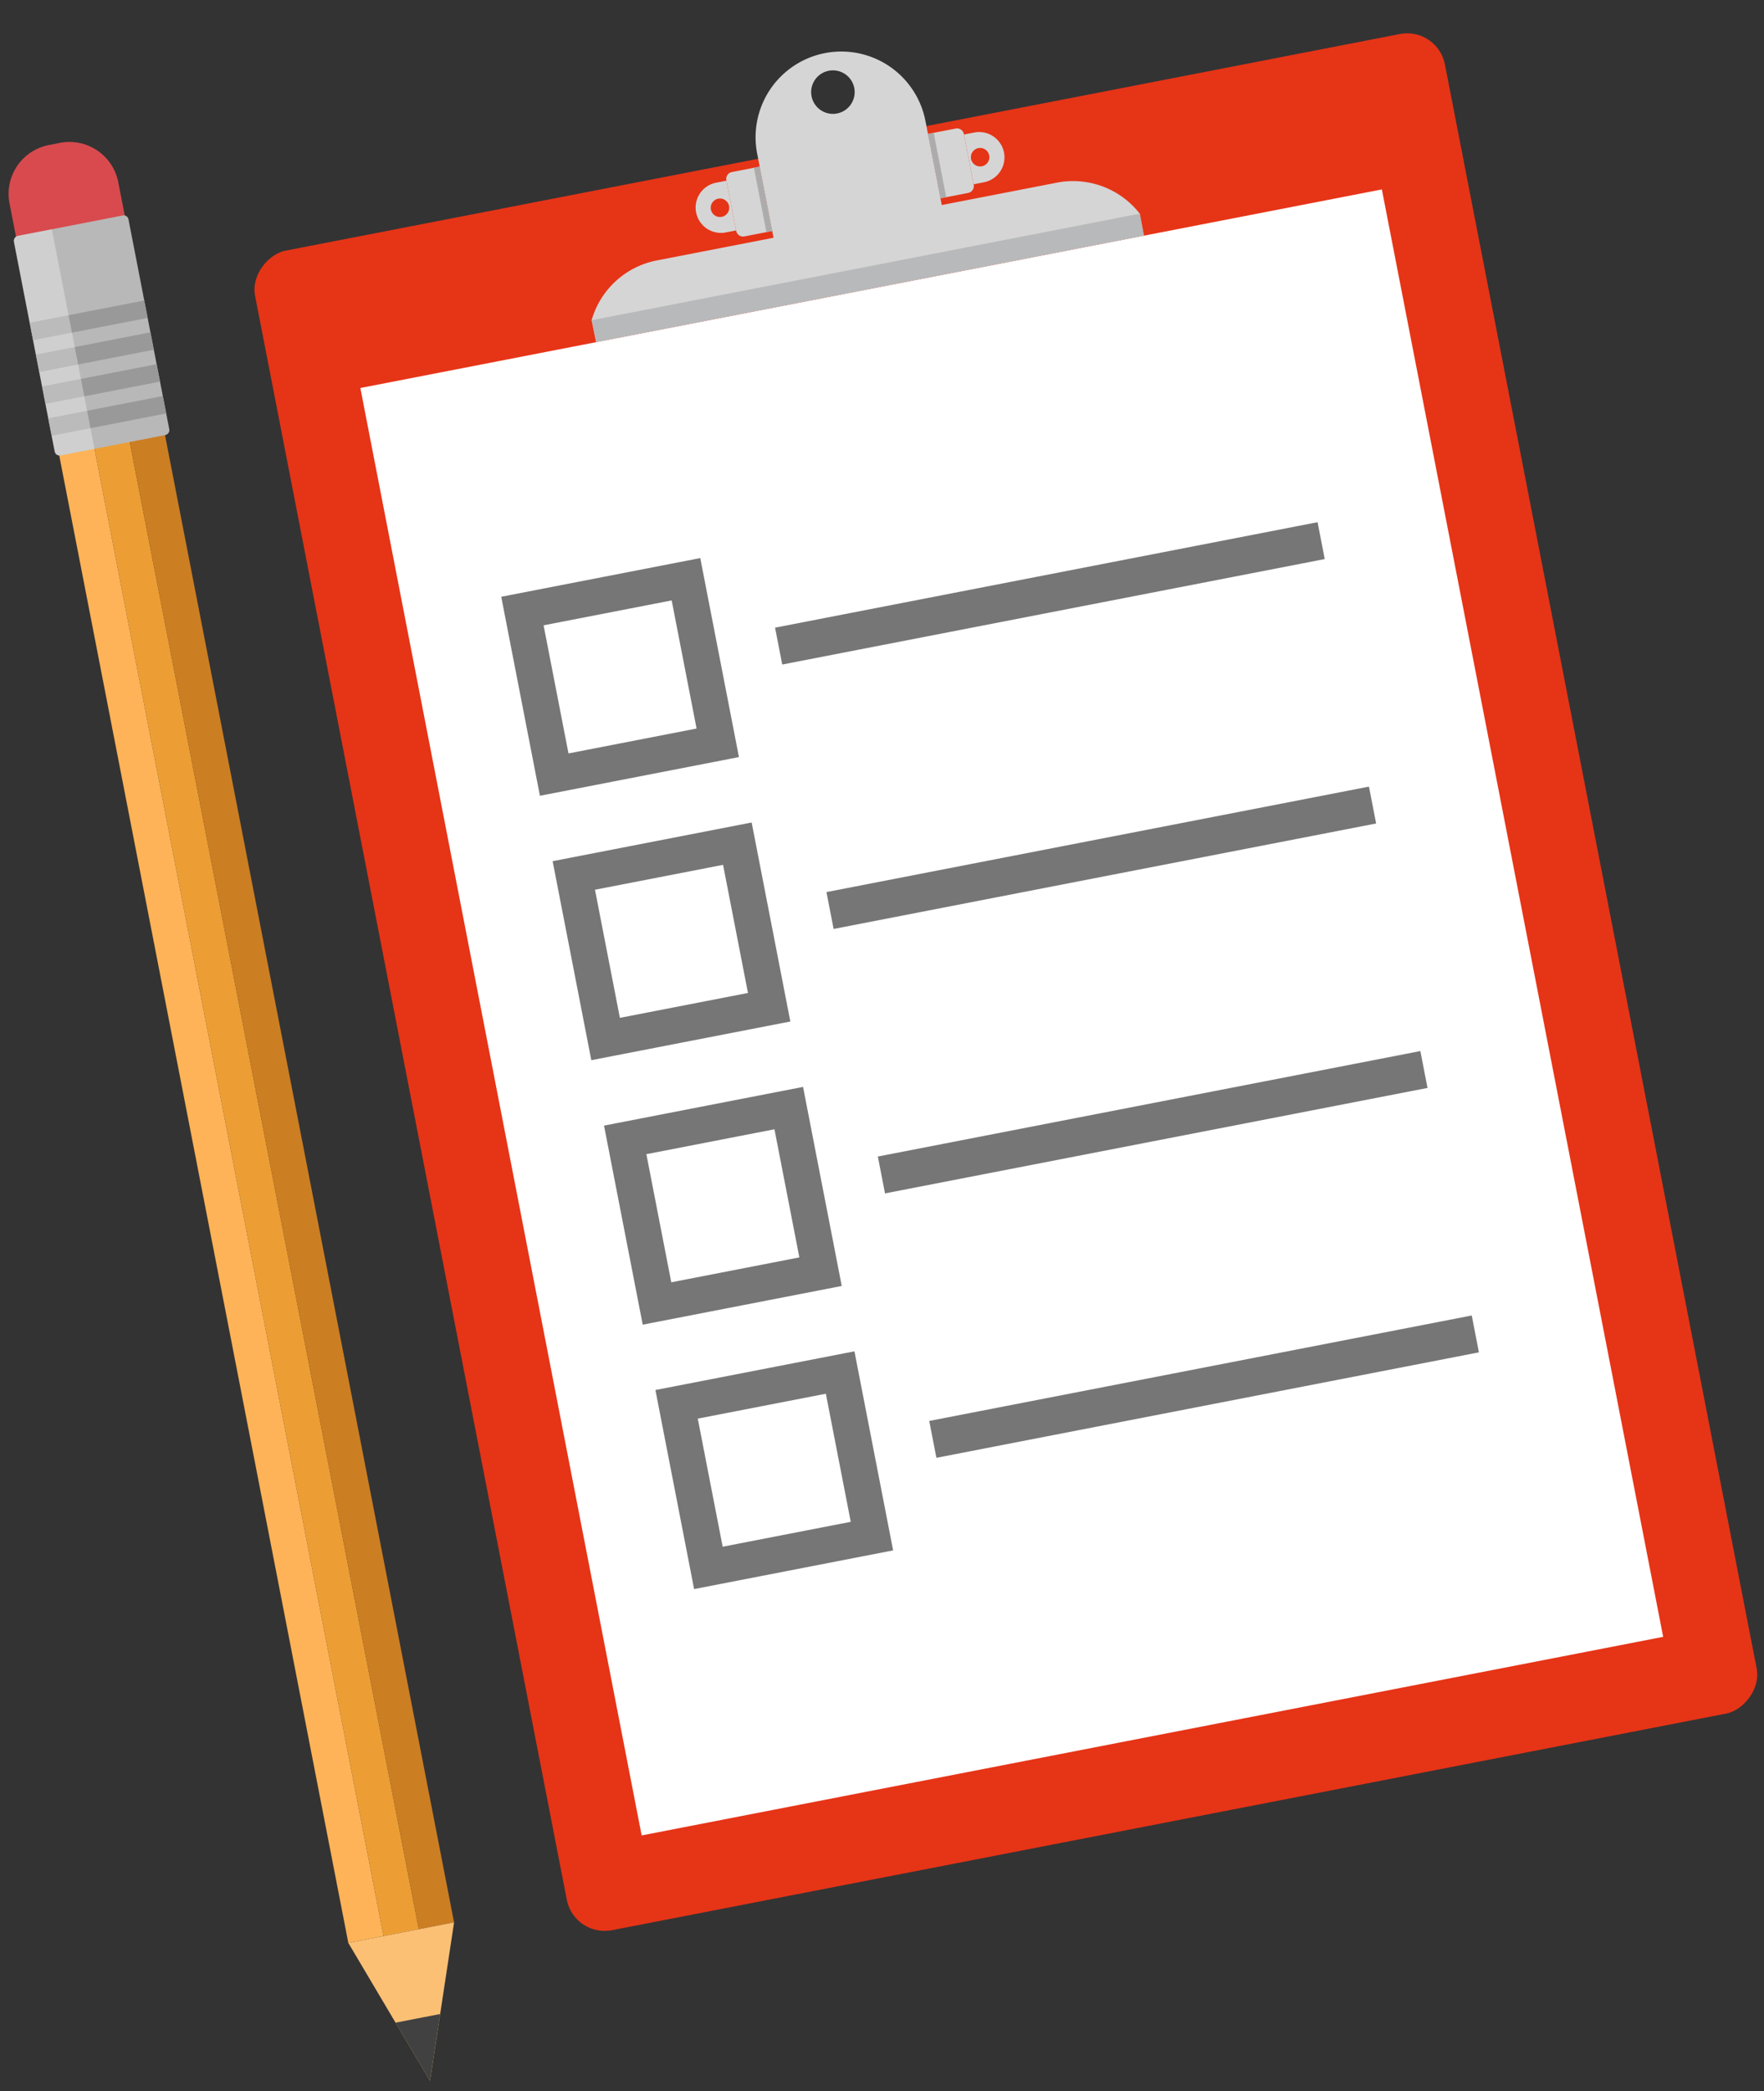 <svg xmlns="http://www.w3.org/2000/svg" width="71.777" height="85.075" viewBox="0 0 71.777 85.075"><rect x="0" y="0" width="71.777" height="85.075" fill="#333333" stroke="none"/><g transform="translate(15.198 85.104) rotate(-101)"><g transform="translate(0 0)"><g transform="translate(4.604 9.212)"><rect width="69.609" height="49.321" rx="1.565" fill="#e63417"/></g><g transform="translate(8.158 12.701)"><rect width="59.989" height="42.343" fill="#fff"/></g><g transform="translate(68.15 22.464)"><g transform="translate(0 0)"><g transform="translate(0)"><path d="M2.79,19.654V14.881H6.277a3.487,3.487,0,0,0,0-6.975H2.79V3.067A3.44,3.44,0,0,0,.908,0L0,.011v22.7l.908.011A3.44,3.44,0,0,0,2.79,19.654Zm6.24-8.246a.885.885,0,1,1-.884-.884A.885.885,0,0,1,9.03,11.408Z" fill="#d5d5d5"/></g></g></g><g transform="translate(68.15 22.475)"><rect width="0.908" height="22.711" fill="#b8b9ba"/></g><g transform="translate(76.616 0.121)"><g transform="translate(0 0)"><path d="M1.628,4.509H0V0H1.628A2.025,2.025,0,0,1,3.653,2.025v.457A2.026,2.026,0,0,1,1.628,4.509Z" fill="#d84a4e"/></g></g><g transform="translate(6.143 0.15)"><rect width="64.296" height="1.461" fill="#feb358"/></g><g transform="translate(6.143 1.611)"><rect width="64.296" height="1.461" fill="#ec9e35"/></g><g transform="translate(6.143 3.072)"><rect width="64.296" height="1.461" fill="#cc7e22"/></g><g transform="translate(67.782 0)"><rect width="9.1" height="4.749" rx="0.195" fill="#b8b8b8"/></g><g transform="translate(68.638 0)"><rect width="0.722" height="4.749" fill="#999"/></g><g transform="translate(69.958 0)"><rect width="0.722" height="4.749" fill="#999"/></g><g transform="translate(71.278 0)"><rect width="0.722" height="4.749" fill="#999"/></g><g transform="translate(72.598 0)"><rect width="0.722" height="4.749" fill="#999"/></g><g transform="translate(0 0.15)"><g transform="translate(0 0)"><path d="M6.143,0,0,2.192,6.143,4.384Z" fill="#fcc075"/></g></g><g transform="translate(0 1.417)"><g transform="translate(0 0)"><path d="M2.591,0,0,.924l2.591.924V0Z" fill="#414141"/></g></g><g transform="translate(67.783 0)" opacity="0.33"><g transform="translate(0 0)"><path d="M0,1.611H9.1V.218A.218.218,0,0,0,8.882,0H.214A.214.214,0,0,0,0,.216Z" fill="#fff"/></g></g><g transform="translate(17.589 16.708)"><g transform="translate(36.239 10.697)"><rect width="1.528" height="22.488" fill="#767676"/></g><g transform="translate(25.28 10.697)"><rect width="1.528" height="22.488" fill="#767676"/></g><g transform="translate(14.32 10.697)"><rect width="1.528" height="22.488" fill="#767676"/></g><g transform="translate(3.361 10.697)"><rect width="1.528" height="22.488" fill="#767676"/></g><g transform="translate(32.879 0)"><g transform="translate(0 0)"><path d="M0,8.25V0H8.248V8.25ZM1.469,1.47V6.779h5.31V1.47Z" fill="#767676"/></g></g><g transform="translate(21.92 0)"><g transform="translate(0 0)"><path d="M0,8.25V0H8.248V8.25ZM1.469,1.47V6.779h5.31V1.47Z" fill="#767676"/></g></g><g transform="translate(10.959 0)"><g transform="translate(0 0)"><path d="M0,8.25V0H8.25V8.25ZM1.47,1.47V6.779h5.31V1.47Z" fill="#767676"/></g></g><g transform="translate(0 0)"><path d="M0,8.25V0H8.25V8.25ZM1.47,1.47V6.779H6.779V1.47Z" fill="#767676"/></g></g></g><g transform="translate(71.219 27.475)"><g transform="translate(0 9.871)"><g transform="translate(0 0)"><path d="M2.668,1.148V0H0V1.148a.286.286,0,0,0,.286.285h2.1A.285.285,0,0,0,2.668,1.148Z" fill="#d5d5d5"/></g><g transform="translate(0.001 0)"><rect width="2.667" height="0.237" fill="#acacac"/></g><g transform="translate(0.303 1.434)"><g transform="translate(0 0)"><path d="M2.062.427V0H0V.427a1.031,1.031,0,0,0,2.062,0ZM.655.468a.376.376,0,1,1,.377.376A.376.376,0,0,1,.655.468Z" fill="#d5d5d5"/></g></g></g><g transform="translate(0 0)"><g transform="translate(0 1.458)"><g transform="translate(0 0)"><path d="M2.668.285V1.434H0V.285A.286.286,0,0,1,.286,0h2.1A.285.285,0,0,1,2.668.285Z" fill="#d5d5d5"/></g></g><g transform="translate(0.001 2.655)"><rect width="2.667" height="0.237" fill="#acacac"/></g><g transform="translate(0.303 0)"><g transform="translate(0)"><g transform="translate(0)"><path d="M1.031,0A1.031,1.031,0,0,0,0,1.031v.427H2.062V1.031A1.031,1.031,0,0,0,1.031,0Zm0,.614A.376.376,0,1,1,.655.991.376.376,0,0,1,1.031.614Z" fill="#d5d5d5"/></g></g></g></g></g></g></svg>